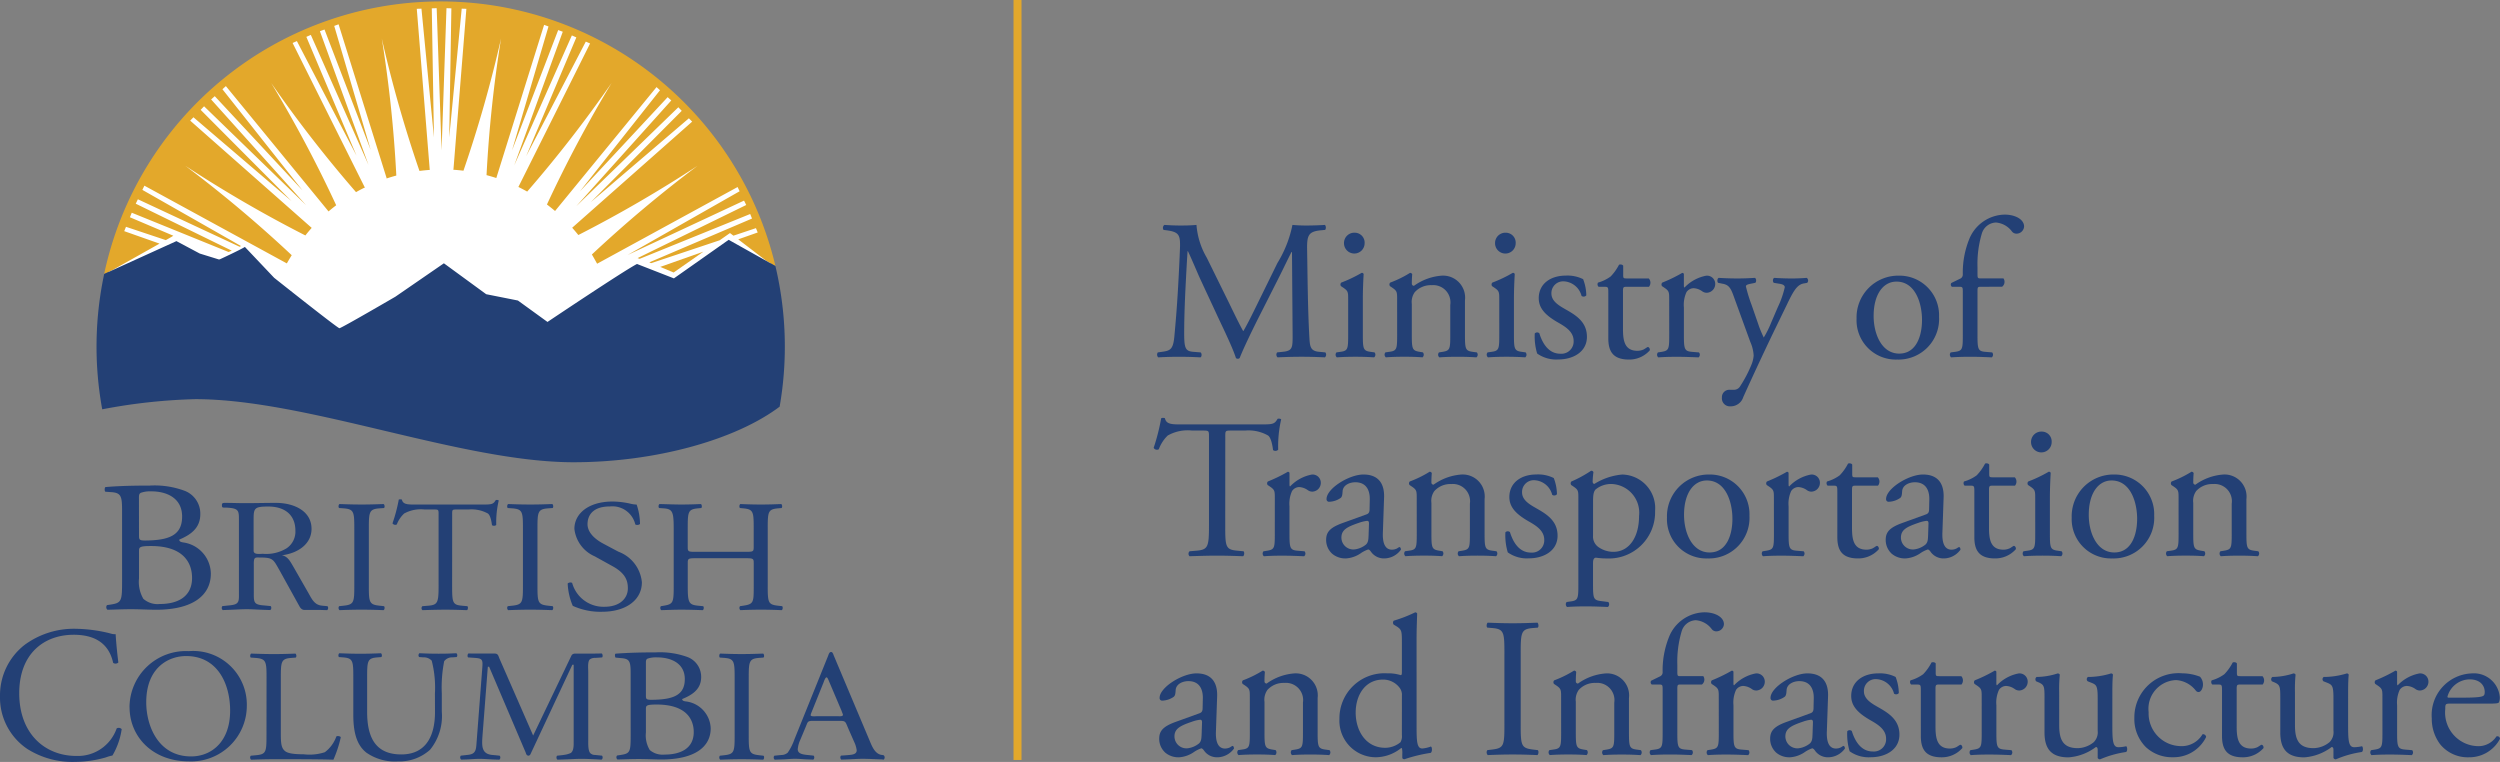 <svg xmlns="http://www.w3.org/2000/svg" xmlns:xlink="http://www.w3.org/1999/xlink" width="210" height="64" viewBox="0 0 210 64">
  <rect x="0" y="0" width="210" height="64" fill="#808080" stroke="none"/>
  <defs>
    <clipPath id="clip-path">
      <rect id="Rectangle_3470" data-name="Rectangle 3470" width="85.808" height="64" fill="none"/>
    </clipPath>
    <clipPath id="clip-path-2">
      <rect id="Rectangle_3471" data-name="Rectangle 3471" width="113.093" height="45.754" fill="none"/>
    </clipPath>
  </defs>
  <g id="BC_Logo_MOTI" transform="translate(9229.67 8415)">
    <g id="Group_1697" data-name="Group 1697" transform="translate(-9229.67 -8415)">
      <rect id="Rectangle_3469" data-name="Rectangle 3469" width="0.672" height="63.837" transform="translate(85.135)" fill="#e3a82b"/>
      <g id="Group_1696" data-name="Group 1696">
        <g id="Group_1695" data-name="Group 1695" clip-path="url(#clip-path)">
          <path id="Path_1533" data-name="Path 1533" d="M21.788,96.089c0-1.159-.081-1.467-.862-1.529l-.543-.038c-.088-.07-.063-.385.017-.391.936-.084,2.115-.126,3.728-.126a7.231,7.231,0,0,1,2.913.438A2.051,2.051,0,0,1,28.36,96.4c0,1.127-.728,1.707-1.769,2.145,0,.158.139.205.33.236a2.686,2.686,0,0,1,2.324,2.616c0,1.818-1.491,3.04-4.613,3.04-.5,0-1.352-.046-2.08-.046-.763,0-1.352.032-1.994.046a.283.283,0,0,1-.035-.391l.312-.046c.919-.141.954-.314.954-1.959Zm1.422,2.083c0,.44.017.47.9.44,1.768-.065,2.722-.534,2.722-2.006,0-1.536-1.266-2.115-2.583-2.115a2.351,2.351,0,0,0-.8.094c-.173.047-.243.126-.243.408Zm0,3.635a2.822,2.822,0,0,0,.364,1.708,1.792,1.792,0,0,0,1.37.439c1.544,0,2.723-.626,2.723-2.192,0-1.238-.693-2.679-3.45-2.679-.937,0-1.006.094-1.006.407Z" transform="translate(-11.534 -53.217)" fill="#234075"/>
          <path id="Path_1534" data-name="Path 1534" d="M67.053,99.656c0-1.419-.029-1.646-.9-1.713l-.371-.026c-.089-.053-.059-.295.029-.335.741.026,1.244.04,1.866.04.593,0,1.1-.014,1.837-.04.089.04.119.281.03.335l-.37.026c-.874.068-.9.294-.9,1.713v4.764c0,1.418.029,1.607.9,1.7l.37.04c.089.053.059.294-.03.334-.741-.026-1.244-.04-1.837-.04-.622,0-1.125.013-1.866.04a.242.242,0,0,1-.029-.334l.371-.04c.873-.093.9-.281.9-1.7Z" transform="translate(-37.291 -55.242)" fill="#234075"/>
          <path id="Path_1535" data-name="Path 1535" d="M81.217,103.925c0,1.406.028,1.606.832,1.674l.445.04c.083.053.055.294-.028.334-.791-.026-1.262-.04-1.818-.04s-1.041.013-1.929.04a.228.228,0,0,1,0-.334l.5-.04c.791-.068.86-.268.86-1.674V97.943c0-.414,0-.427-.416-.427H78.9a2.922,2.922,0,0,0-1.707.335,2.431,2.431,0,0,0-.624.923.274.274,0,0,1-.361-.093,13.7,13.7,0,0,0,.527-1.994.365.365,0,0,1,.263,0c.083.428.541.415,1.18.415H83.8c.749,0,.874-.027,1.082-.375.069-.027.222-.013.25.041a7.859,7.859,0,0,0-.209,2.034c-.055.107-.291.107-.36.026-.041-.335-.138-.83-.347-.976a2.849,2.849,0,0,0-1.61-.335H81.62c-.416,0-.4.013-.4.455Z" transform="translate(-43.238 -54.72)" fill="#234075"/>
          <path id="Path_1536" data-name="Path 1536" d="M99.794,99.656c0-1.419-.029-1.646-.9-1.713l-.371-.026c-.089-.053-.059-.295.03-.335.74.026,1.244.04,1.866.04.592,0,1.1-.014,1.837-.04.089.04.118.281.029.335l-.37.026c-.874.068-.9.294-.9,1.713v4.764c0,1.418.03,1.607.9,1.7l.37.04c.089.053.059.294-.029.334-.741-.026-1.245-.04-1.837-.04-.623,0-1.126.013-1.866.04a.241.241,0,0,1-.03-.334l.371-.04c.873-.093.9-.281.9-1.7Z" transform="translate(-55.867 -55.242)" fill="#234075"/>
          <path id="Path_1537" data-name="Path 1537" d="M113.1,106.356a5.611,5.611,0,0,1-2.456-.5,5.4,5.4,0,0,1-.426-1.874c.078-.095.315-.121.379-.04a2.727,2.727,0,0,0,2.708,1.993c1.323,0,1.968-.735,1.968-1.538,0-.588-.141-1.245-1.291-1.873l-1.5-.83a2.859,2.859,0,0,1-1.7-2.3c0-1.271,1.165-2.3,3.212-2.3a7.054,7.054,0,0,1,1.464.175,2.467,2.467,0,0,0,.551.079,5.049,5.049,0,0,1,.284,1.633.354.354,0,0,1-.394.04,1.977,1.977,0,0,0-2.141-1.513c-1.543,0-1.873.87-1.873,1.486,0,.777.755,1.339,1.339,1.647l1.259.669a3.038,3.038,0,0,1,1.968,2.568c0,1.471-1.307,2.476-3.353,2.476" transform="translate(-62.533 -54.966)" fill="#234075"/>
          <path id="Path_1538" data-name="Path 1538" d="M131.039,102.132c-.689,0-.717.027-.717.428v1.887c0,1.406.072,1.593.875,1.674l.417.04c.086.053.058.294-.029.334-.775-.026-1.263-.04-1.824-.04-.618,0-1.105.026-1.666.04a.246.246,0,0,1-.029-.334l.244-.04c.8-.134.832-.268.832-1.674V99.63c0-1.406-.1-1.633-.847-1.687l-.373-.026c-.086-.053-.058-.295.029-.335.7.013,1.191.04,1.809.04.56,0,1.049-.014,1.665-.04.087.04.115.281.029.335l-.273.026c-.833.08-.861.281-.861,1.687v1.538c0,.415.029.428.717.428h4.106c.69,0,.719-.013.719-.428V99.63c0-1.406-.029-1.607-.876-1.687l-.273-.026c-.087-.053-.058-.295.028-.335.661.026,1.149.04,1.737.04.56,0,1.048-.014,1.694-.04.086.04.115.281.029.335l-.3.026c-.832.08-.861.281-.861,1.687v4.816c0,1.406.029,1.581.861,1.674l.345.04c.087.053.058.294-.028.334-.69-.026-1.178-.04-1.738-.04-.588,0-1.105.013-1.737.04a.246.246,0,0,1-.028-.334l.273-.04c.876-.134.876-.268.876-1.674V102.56c0-.4-.029-.428-.719-.428Z" transform="translate(-72.551 -55.242)" fill="#234075"/>
          <path id="Path_1539" data-name="Path 1539" d="M2.037,123.107A6.973,6.973,0,0,1,6.4,121.734a12.441,12.441,0,0,1,2.862.388,1.217,1.217,0,0,0,.452.065c.017.372.1,1.39.226,2.376a.342.342,0,0,1-.436.032c-.242-1.1-.97-2.36-3.314-2.36-2.474,0-4.575,1.567-4.575,4.912,0,3.392,2.15,5.267,4.8,5.267A3.448,3.448,0,0,0,9.8,130.1a.341.341,0,0,1,.421.065,6.063,6.063,0,0,1-.777,2.214,3.293,3.293,0,0,0-.566.162,9.545,9.545,0,0,1-2.554.371A7.077,7.077,0,0,1,2.3,131.831,5.2,5.2,0,0,1,0,127.389a5.368,5.368,0,0,1,2.038-4.282" transform="translate(0.001 -68.915)" fill="#234075"/>
          <path id="Path_1540" data-name="Path 1540" d="M25.146,130.781a4.74,4.74,0,0,1,4.988-4.724A4.508,4.508,0,0,1,35,130.647a4.679,4.679,0,0,1-4.861,4.67c-3.11,0-4.988-2.127-4.988-4.536m8.448.281c0-2.209-1.023-4.591-3.7-4.591-1.457,0-3.348.95-3.348,3.882,0,1.98,1.008,4.549,3.768,4.549,1.682,0,3.279-1.2,3.279-3.841" transform="translate(-14.267 -71.362)" fill="#234075"/>
          <path id="Path_1541" data-name="Path 1541" d="M73.807,129.856a9.15,9.15,0,0,0-.269-2.77.9.9,0,0,0-.707-.28l-.353-.027a.232.232,0,0,1,.028-.321c.537.027,1.06.041,1.612.041.594,0,.976-.013,1.485-.041a.223.223,0,0,1,.029.321l-.34.027a.842.842,0,0,0-.707.321,11.346,11.346,0,0,0-.2,2.73v1.513a4.488,4.488,0,0,1-.99,3.2,3.845,3.845,0,0,1-2.7.976,4.18,4.18,0,0,1-2.644-.735c-.75-.588-1.1-1.565-1.1-3.157v-3.159c0-1.392-.028-1.619-.848-1.686l-.353-.027c-.085-.053-.057-.28.028-.321.707.027,1.188.041,1.754.041s1.047-.013,1.74-.041c.085.041.113.269.028.321l-.34.027c-.82.067-.848.294-.848,1.686v2.891c0,2.155.707,3.574,2.871,3.574,2.051,0,2.829-1.526,2.829-3.56Z" transform="translate(-37.273 -71.588)" fill="#234075"/>
          <path id="Path_1542" data-name="Path 1542" d="M120.718,128.095c0-1-.063-1.257-.766-1.311l-.5-.049c-.057-.051-.087-.322.016-.33.844-.063,1.907-.108,3.361-.108a6.808,6.808,0,0,1,2.626.378,1.773,1.773,0,0,1,1.187,1.69c0,.974-.656,1.473-1.594,1.852,0,.135.125.176.3.2a2.362,2.362,0,0,1,2.095,2.258c0,1.568-1.344,2.621-4.159,2.621-.453,0-1.219-.04-1.875-.04-.687,0-1.219.028-1.8.04a.235.235,0,0,1-.031-.336l.282-.042c.828-.121.86-.27.86-1.689Zm1.282,1.8c0,.379.015.405.812.379,1.595-.054,2.455-.459,2.455-1.732,0-1.324-1.141-1.824-2.329-1.824a2.231,2.231,0,0,0-.72.081c-.156.041-.218.108-.218.351Zm0,3.137a2.347,2.347,0,0,0,.328,1.472,1.659,1.659,0,0,0,1.235.379c1.391,0,2.455-.541,2.455-1.892,0-1.068-.626-2.312-3.111-2.312-.844,0-.907.082-.907.351Z" transform="translate(-67.744 -71.498)" fill="#234075"/>
          <path id="Path_1543" data-name="Path 1543" d="M51.911,106.034,51.541,106c-.074-.008-.141-.017-.2-.027-.542-.1-.758-.581-1.014-1.03l-1.28-2.237c-.222-.373-.459-.875-.965-.946,1.312-.158,2.5-.918,2.5-2.223,0-1.506-1.487-2.179-2.989-2.179-.9,0-1.722.024-2.639.024-.506,0-1.108-.024-1.614-.024-.281,0-.284.057-.284.215,0,.233.1.167.4.184,1.068.061,1.027.261,1.027,1.178V104.8c0,.839.072,1.09-.806,1.168l-.211.022-.372.039a.24.24,0,0,0,.03.334l.549-.021c.487-.015.973-.052,1.46-.052s.957.038,1.438.052h0c.171.006.351.011.549.019a.243.243,0,0,0,.029-.335l-.374-.036-.208-.02c-.888-.06-.834-.311-.834-1.171v-2.208c0-.131-.016-.474.08-.574.079-.086.221-.071.347-.071,1.2,0,1.186.114,1.756,1.118l1.549,2.8c.127.215.222.488.538.488h1.345l.546.017a.241.241,0,0,0,.029-.334m-5.4-4.4c-.268,0-.807.1-.807-.258V98.812c0-1,.032-1.147,1.233-1.147,1.408,0,2.278.717,2.278,2.036a1.687,1.687,0,0,1-.727,1.463,3.255,3.255,0,0,1-1.977.473" transform="translate(-24.413 -55.116)" fill="#234075"/>
          <path id="Path_1544" data-name="Path 1544" d="M49.952,128.579c0-1.4-.029-1.618-.954-1.686l-.367-.027c-.087-.053-.058-.293.03-.335.822.027,1.321.041,1.908.041s1.071-.013,1.805-.04c.088.041.118.281.03.334l-.353.027c-.866.067-.9.282-.9,1.686v4.657c0,.843.044,1.191.308,1.445.161.148.44.308,1.6.308a4.156,4.156,0,0,0,1.791-.174,2.862,2.862,0,0,0,.968-1.326c.088-.066.367-.013.367.081a9.974,9.974,0,0,1-.616,1.874c-.748-.026-2.143-.04-3.655-.04h-1.35c-.616,0-1.086.014-1.908.04a.243.243,0,0,1-.03-.334l.441-.041c.851-.081.88-.268.88-1.673Z" transform="translate(-27.562 -71.63)" fill="#234075"/>
          <path id="Path_1545" data-name="Path 1545" d="M140.945,128.605c0-1.419-.029-1.646-.879-1.713l-.36-.027c-.087-.053-.058-.293.029-.335.721.027,1.211.041,1.816.041.576,0,1.066-.014,1.787-.04.087.04.115.28.029.334l-.36.027c-.85.067-.879.294-.879,1.713v4.764c0,1.418.029,1.606.879,1.7l.36.041c.087.053.058.294-.029.334-.721-.026-1.211-.04-1.787-.04-.606,0-1.1.013-1.816.04a.245.245,0,0,1-.029-.334l.36-.041c.851-.093.879-.281.879-1.7Z" transform="translate(-79.235 -71.63)" fill="#234075"/>
          <path id="Path_1546" data-name="Path 1546" d="M100.881,135.05l-.212-.02a.56.56,0,0,1-.4-.154c-.187-.2-.171-.767-.171-.994v-5.864c0-.255-.062-.808.124-1.007a.7.7,0,0,1,.462-.133c.105-.008.108-.008.2-.013l.37-.026c.089-.052.059-.295-.03-.335-.2.007-.377.005-.549.01H99.1c-.171,0-.327,0-.421.185l-3.208,6.7-2.834-6.474c-.094-.228-.109-.413-.405-.413H90.6c-.17,0-.359,0-.557-.01-.089.04-.119.282-.029.335l.37.026.215.016c.615.04.652.177.6.825l-.482,6.291c-.042.631-.077.965-.736,1.027l-.216.026-.37.04a.24.24,0,0,0,.03.334l.542-.017c.334-.016.674-.046,1.015-.046.367,0,.735.035,1.1.05h0l.549.018a.242.242,0,0,0,.029-.335l-.37-.04-.206-.018c-.952-.066-.931-.74-.872-1.564l.452-5.85h.109l3.068,7.2c.031.1.077.269.233.269.141,0,.187-.156.234-.256l3.457-7.384h.109v6.433c0,.255.031.781-.234.979a1.928,1.928,0,0,1-.588.165c-.062.01-.127.019-.2.026l-.37.041a.24.24,0,0,0,.03.334l.541-.019c.5-.013,1.012-.051,1.522-.051.367,0,1.086.036,1.086.036.171.005.366.024.564.03a.24.24,0,0,0,.029-.334Z" transform="translate(-50.686 -71.614)" fill="#234075"/>
          <path id="Path_1547" data-name="Path 1547" d="M159.493,134.928l-.05-.04c-.074-.009-.139-.019-.2-.028-.577-.129-.8-.827-1.015-1.322l-2.97-7.049c-.029-.085-.088-.267-.206-.267-.161,0-.206.2-.25.308l-2.837,7.036a4.7,4.7,0,0,1-.559,1.109.808.808,0,0,1-.541.2l-.236.023-.349.036a.241.241,0,0,0,.03.334l.549-.02c.388-.005.776-.054,1.165-.054.326,0,.653.035.98.049l.549.02a.242.242,0,0,0,.029-.335l-.37-.04-.2-.02c-.341-.037-.767-.1-.767-.475a2.329,2.329,0,0,1,.206-.772l.441-1.053c.22-.505.132-.562.72-.562h2c.7,0,.6,0,.911.717l.47,1.066a2.332,2.332,0,0,1,.205.688c0,.353-.384.376-.743.407,0,0-.119.011-.222.018l-.356.026a.241.241,0,0,0,.029.334l.549-.02c.418-.015.839-.047,1.243-.047.515,0,1.03.035,1.544.049.169,0,.026.011.222.018a.241.241,0,0,0,.029-.334m-3.889-3.313h-1.733c-.061,0-.542.057-.542-.085a.719.719,0,0,1,.046-.17l1.04-2.583c.03-.07.135-.425.256-.425.09,0,.211.368.241.425l1.024,2.413c0,.029.106.254.106.312,0,.157-.347.114-.437.114" transform="translate(-85.235 -71.455)" fill="#234075"/>
          <path id="Path_1548" data-name="Path 1548" d="M27.5,33.5c9.38,0,22.354,5.3,31.769,5.3,6.718,0,13.273-1.8,17.005-4.446a28.968,28.968,0,0,0,.4-4.781,28.544,28.544,0,1,0-57.088,0,28.943,28.943,0,0,0,.389,4.726,46.4,46.4,0,0,1,7.526-.8" transform="translate(-11.112 -0.536)" fill="#fff"/>
          <path id="Path_1549" data-name="Path 1549" d="M128.187,50l1.128.469,2.5-1.751Z" transform="translate(-72.73 -27.579)" fill="#e3a82b"/>
          <path id="Path_1550" data-name="Path 1550" d="M24.874,20.614l-2.967-1.047.148-.365L25.4,20.32l.015-.008.441-.25.176-.111L22.385,18.4l.154-.382,8.132,3.3.268-.112L22.874,17.26l.18-.371L31.6,20.878l.118-.06L23.431,16.1l.17-.354,11.966,6.53c.1-.181.3-.512.409-.69a106.894,106.894,0,0,0-8.94-7.512,106.444,106.444,0,0,0,10.087,5.853c.184-.231.335-.416.532-.635L27.447,10.283,27.721,10l8.239,7.043L28.327,9.377l.286-.3,8.57,8.307-7.977-8.88.305-.276,7.373,7.919-6.729-8.5.29-.264L39.07,17.91c.223-.194.408-.339.642-.518a106.892,106.892,0,0,0-5.459-10.27,106.74,106.74,0,0,0,7.125,9.167c.25-.141.5-.276.762-.4l-.043-.029-6.046-12.1.36-.159,5.009,9.625L37.205,3.247l.376-.167L42.425,14,38.344,2.77l.386-.141,3.879,10.112L39.546,2.327l.367-.136,4.033,12.916-.008.034.01,0c.268-.09.541-.17.815-.245A107.231,107.231,0,0,0,43.542,3.382a107.169,107.169,0,0,0,3.164,11.125c.283-.034.568-.064.855-.084l-.009-.013h.035l-.02-.03L46.482.89l.392-.012,1.049,10.806L47.742.851l.411-.014.411,11.946L48.976.837l.411.014-.18,10.833L50.255.878l.392.012L49.562,14.38l-.02.03h.006l0,0h.018c.281.018.559.046.836.079a106.994,106.994,0,0,0,3.16-11.111,107.332,107.332,0,0,0-1.221,11.483c.277.074.551.154.821.243L57.177,2.237l.368.136L54.481,12.787,58.36,2.675l.385.141-4.08,11.23L59.509,3.125l.376.167-4.214,9.976L60.68,3.644l.36.158L55.015,15.859l.01,0c.248.121.491.251.732.384a106.844,106.844,0,0,0,7.09-9.126,106.965,106.965,0,0,0-5.432,10.211c.232.176.46.358.681.546L66.621,7.466l.291.264-6.73,8.5,7.373-7.919.305.276-7.978,8.88,8.57-8.307.286.3L61.1,17.129l8.239-7.043.274.282L59.535,19.28l.006.006c.176.2.346.4.512.606a106.469,106.469,0,0,0,10.011-5.814,106.719,106.719,0,0,0-8.874,7.449c.124.208.324.562.439.776l11.8-6.442.171.355-9.417,5.356L73.973,17l.18.37L65.03,21.83l.176.061,9.282-3.765.154.382-8.629,3.681.161.067,5.75-1.922.867-.607.288.22,1.892-.633.149.364-1.637.578,2.366,1.81.758.423a28.9,28.9,0,0,0-56.386.675l.106-.051.347-.158.212-.1Z" transform="translate(-11.472 -0.15)" fill="#e3a82b"/>
          <path id="Path_1551" data-name="Path 1551" d="M19.214,60.666a47.455,47.455,0,0,1,7.824-.854c9.38,0,22.355,5.3,31.769,5.3,6.906,0,13.642-1.9,17.313-4.67a29.312,29.312,0,0,0-.357-11.815l-3.925-2.2-4.6,3.24-3.1-1.21c-1.049.531-7.519,4.87-7.519,4.87l-2.484-1.8-2.664-.53L47.917,48.4l-4.075,2.806s-4.546,2.648-4.7,2.648-5.485-4.237-5.485-4.237L31.2,47.024c-.418.265-2.088,1.034-2.088,1.034l-.086.023-1.616-.5-1.962-1.044-5.961,2.711-.106.051a29.276,29.276,0,0,0-.164,11.369" transform="translate(-10.63 -26.283)" fill="#234075"/>
        </g>
      </g>
    </g>
    <g id="Group_1699" data-name="Group 1699" transform="translate(-9132.763 -8396.974)">
      <g id="Group_1698" data-name="Group 1698" clip-path="url(#clip-path-2)">
        <path id="Path_1552" data-name="Path 1552" d="M6.742,8.617c.383.785.749,1.554,1.149,2.288h.033c.45-.785.866-1.654,1.283-2.505l1.565-3.191A9.793,9.793,0,0,0,12.038,2a12.489,12.489,0,0,0,1.249.05c.417,0,.966-.017,1.482-.05a.353.353,0,0,1,.017.418l-.35.033c-1.05.1-1.182.417-1.166,1.587.034,1.77.05,4.861.183,7.266.05.835.033,1.286.816,1.353l.533.051a.309.309,0,0,1-.034.417c-.683-.034-1.366-.05-1.965-.05-.583,0-1.332.016-2.016.05a.31.31,0,0,1-.033-.417l.483-.051c.816-.083.816-.35.816-1.419L12,4.274h-.033c-.117.184-.75,1.52-1.083,2.172L9.407,9.368c-.75,1.47-1.5,3.04-1.8,3.809a.193.193,0,0,1-.167.066.2.2,0,0,1-.15-.066c-.283-.886-1.082-2.523-1.465-3.341l-1.5-3.224c-.35-.769-.7-1.638-1.066-2.405H3.228c-.067,1.036-.117,2-.167,2.973-.05,1.019-.116,2.506-.116,3.925,0,1.236.1,1.5.749,1.553l.633.051c.117.1.1.367-.017.417-.566-.034-1.216-.05-1.849-.05-.533,0-1.133.016-1.7.05a.331.331,0,0,1-.033-.417l.366-.051c.7-.1.933-.2,1.033-1.369.1-1.1.183-2.021.283-3.675.083-1.386.15-2.806.183-3.725.033-1.052-.1-1.3-1.116-1.436L1.212,2.42A.313.313,0,0,1,1.279,2c.5.033.9.05,1.316.05.383,0,.833,0,1.382-.05a6.4,6.4,0,0,0,.866,2.756Z" transform="translate(-0.38 -1.133)" fill="#234075"/>
        <path id="Path_1553" data-name="Path 1553" d="M36.384,9.133c0-.652,0-.735-.45-1.036l-.15-.1a.229.229,0,0,1,.017-.3,11.426,11.426,0,0,0,1.715-.819.154.154,0,0,1,.167.1c-.034.585-.067,1.387-.067,2.071v3.007c0,1.2.033,1.369.633,1.453l.35.05a.293.293,0,0,1-.033.417c-.5-.033-.983-.05-1.566-.05-.6,0-1.1.016-1.566.05a.293.293,0,0,1-.033-.417l.35-.05c.616-.084.633-.251.633-1.453Zm1.382-4.761a.866.866,0,0,1-1.732.033.867.867,0,0,1,.9-.9.834.834,0,0,1,.833.869" transform="translate(-20.045 -1.984)" fill="#234075"/>
        <path id="Path_1554" data-name="Path 1554" d="M45.892,13.535c0-.652,0-.735-.449-1.036l-.15-.1a.229.229,0,0,1,.017-.3,9.1,9.1,0,0,0,1.666-.818.194.194,0,0,1,.183.117c-.033.384-.033.635-.033.785a.175.175,0,0,0,.183.184,4.56,4.56,0,0,1,2.332-.852,1.851,1.851,0,0,1,1.949,2.071v2.873c0,1.2.033,1.37.633,1.453l.366.05a.293.293,0,0,1-.034.417c-.5-.033-.983-.05-1.566-.05-.6,0-1.1.016-1.549.05a.293.293,0,0,1-.033-.417l.316-.05c.616-.1.633-.25.633-1.453V13.969a1.447,1.447,0,0,0-1.565-1.654,1.814,1.814,0,0,0-1.416.585,1.409,1.409,0,0,0-.25,1v2.556c0,1.2.033,1.353.632,1.453l.3.05a.293.293,0,0,1-.033.417c-.45-.033-.933-.05-1.515-.05-.6,0-1.1.016-1.566.05a.293.293,0,0,1-.033-.417l.35-.05c.616-.083.633-.25.633-1.453Z" transform="translate(-25.44 -6.386)" fill="#234075"/>
        <path id="Path_1555" data-name="Path 1555" d="M65.721,9.133c0-.652,0-.735-.449-1.036l-.15-.1a.229.229,0,0,1,.017-.3,11.427,11.427,0,0,0,1.715-.819.154.154,0,0,1,.167.1c-.034.585-.067,1.387-.067,2.071v3.007c0,1.2.033,1.369.633,1.453l.35.05a.293.293,0,0,1-.033.417c-.5-.033-.983-.05-1.566-.05-.6,0-1.1.016-1.566.05a.293.293,0,0,1-.033-.417l.35-.05c.616-.084.633-.251.633-1.453ZM67.1,4.373a.866.866,0,0,1-1.732.033.867.867,0,0,1,.9-.9.834.834,0,0,1,.833.869" transform="translate(-36.69 -1.984)" fill="#234075"/>
        <path id="Path_1556" data-name="Path 1556" d="M78.052,12.119a3.919,3.919,0,0,1,.266,1.354.289.289,0,0,1-.4.049A1.624,1.624,0,0,0,76.453,12.3a.986.986,0,0,0-1.066,1.019c0,.684.7,1.051,1.283,1.386.883.5,1.7,1.069,1.7,2.255,0,1.27-1.166,1.9-2.4,1.9a2.765,2.765,0,0,1-1.782-.5,4.981,4.981,0,0,1-.2-1.687.282.282,0,0,1,.383-.017c.283.919.816,1.721,1.766,1.721a1.027,1.027,0,0,0,1.116-1.069c0-.768-.666-1.186-1.282-1.537-.966-.551-1.649-1.135-1.649-2.055,0-1.219,1-1.9,2.265-1.9a2.943,2.943,0,0,1,1.466.3" transform="translate(-41.975 -6.691)" fill="#234075"/>
        <path id="Path_1557" data-name="Path 1557" d="M88.622,11.531c-.283,0-.3.05-.3.4v3.124c0,.968.116,1.854,1.216,1.854a1.274,1.274,0,0,0,.45-.084c.15-.05.366-.234.416-.234.133,0,.2.184.167.284a2.3,2.3,0,0,1-1.749.769c-1.432,0-1.732-.8-1.732-1.8V12.015c0-.451-.016-.484-.35-.484h-.466a.28.28,0,0,1-.05-.351,3.306,3.306,0,0,0,1.066-.518,4.145,4.145,0,0,0,.7-.985c.083-.034.283-.034.35.083v.752c0,.3.016.318.3.318h1.849a.535.535,0,0,1,.017.7Z" transform="translate(-48.899 -5.467)" fill="#234075"/>
        <path id="Path_1558" data-name="Path 1558" d="M98.758,13.535c0-.652,0-.735-.449-1.036l-.15-.1a.229.229,0,0,1,.017-.3,12.909,12.909,0,0,0,1.682-.818c.083.016.134.05.134.117v.969c0,.084.016.134.05.15a3.362,3.362,0,0,1,1.832-1,.691.691,0,0,1,.75.668.74.74,0,0,1-.716.768.638.638,0,0,1-.366-.117,1.365,1.365,0,0,0-.733-.267.737.737,0,0,0-.6.334,2.547,2.547,0,0,0-.216,1.286v2.272c0,1.2.033,1.4.666,1.453l.6.05a.292.292,0,0,1-.033.417c-.783-.033-1.265-.05-1.849-.05-.6,0-1.1.016-1.532.05a.292.292,0,0,1-.033-.417l.316-.05c.616-.1.633-.25.633-1.453Z" transform="translate(-55.453 -6.386)" fill="#234075"/>
        <path id="Path_1559" data-name="Path 1559" d="M109.839,22.315a.621.621,0,0,1,.666-.668h.316a.6.6,0,0,0,.55-.3,10.618,10.618,0,0,0,.966-1.854,2.514,2.514,0,0,0,.167-.719,3.18,3.18,0,0,0-.283-1.152l-1.3-3.575c-.283-.785-.4-1.186-.983-1.3l-.416-.084c-.1-.083-.084-.368.05-.417.533.033,1.033.05,1.582.05.45,0,.916-.017,1.449-.05.133.05.15.334.033.417l-.417.084c-.233.05-.366.1-.366.217a12.742,12.742,0,0,0,.483,1.57l.533,1.537a9.311,9.311,0,0,0,.483,1.186,8.221,8.221,0,0,0,.617-1.236l.566-1.319a7.787,7.787,0,0,0,.583-1.67c0-.117-.1-.234-.4-.284l-.516-.084c-.117-.083-.1-.368.033-.417.533.033,1.033.05,1.466.05.416,0,.8-.017,1.266-.05a.28.28,0,0,1,.033.417l-.284.05c-.549.1-.849.585-1.416,1.771l-.932,1.921c-.55,1.119-1.916,4.026-2.732,5.846a1.108,1.108,0,0,1-1.066.785.67.67,0,0,1-.733-.718" transform="translate(-62.104 -6.931)" fill="#234075"/>
        <path id="Path_1560" data-name="Path 1560" d="M143.408,15.276a3.407,3.407,0,0,1-3.514,3.592,3.3,3.3,0,0,1-3.414-3.441,3.505,3.505,0,0,1,3.548-3.608,3.332,3.332,0,0,1,3.381,3.457m-3.58-2.956c-1.1,0-1.916,1.052-1.916,2.89,0,1.52.683,3.157,2.148,3.157s1.916-1.537,1.916-2.823c0-1.42-.566-3.224-2.148-3.224" transform="translate(-77.435 -6.691)" fill="#234075"/>
        <path id="Path_1561" data-name="Path 1561" d="M157.2,6.063c-.283,0-.283.033-.283.484v3.525c0,1.2.033,1.4.633,1.453l.6.05a.293.293,0,0,1-.033.417c-.749-.033-1.233-.05-1.815-.05-.6,0-1.1.016-1.6.05a.293.293,0,0,1-.034-.417l.383-.05c.616-.083.633-.25.633-1.453V6.547c0-.451,0-.484-.333-.484h-.583a.234.234,0,0,1-.05-.318l.716-.351a.38.38,0,0,0,.25-.335,7.516,7.516,0,0,1,.516-2.94A3.278,3.278,0,0,1,159.2,0c.883,0,1.632.4,1.632,1a.639.639,0,0,1-.633.6.475.475,0,0,1-.4-.2,1.859,1.859,0,0,0-1.332-.735,1.284,1.284,0,0,0-1.183.919,8.889,8.889,0,0,0-.366,2.823v.484c0,.451,0,.468.283.468h1.9a.517.517,0,0,1-.117.7Z" transform="translate(-87.715 0.001)" fill="#234075"/>
        <path id="Path_1562" data-name="Path 1562" d="M6.013,48.42c0,1.754.033,2,1,2.087l.533.051c.1.066.067.367-.034.417-.95-.034-1.515-.05-2.182-.05s-1.249.016-2.315.05a.292.292,0,0,1,0-.417l.6-.051c.95-.083,1.032-.334,1.032-2.087V40.953c0-.518,0-.535-.5-.535H3.231a3.4,3.4,0,0,0-2.048.417,3.045,3.045,0,0,0-.749,1.153A.321.321,0,0,1,0,41.872a17.59,17.59,0,0,0,.633-2.489.419.419,0,0,1,.317,0c.1.535.65.518,1.416.518H9.11c.9,0,1.05-.033,1.3-.468.083-.033.266-.017.3.05a10.156,10.156,0,0,0-.249,2.539.313.313,0,0,1-.433.033c-.05-.418-.166-1.036-.417-1.22a3.311,3.311,0,0,0-1.932-.417H6.5c-.5,0-.483.017-.483.568Z" transform="translate(0 -22.277)" fill="#234075"/>
        <path id="Path_1563" data-name="Path 1563" d="M22.184,52.035c0-.652,0-.735-.45-1.036l-.15-.1a.229.229,0,0,1,.016-.3,12.878,12.878,0,0,0,1.682-.818c.084.016.134.05.134.117v.969c0,.084.017.134.05.15a3.364,3.364,0,0,1,1.832-1,.69.69,0,0,1,.749.668.739.739,0,0,1-.716.768.636.636,0,0,1-.366-.117,1.368,1.368,0,0,0-.734-.267.737.737,0,0,0-.6.334,2.547,2.547,0,0,0-.216,1.286v2.272c0,1.2.033,1.4.666,1.453l.6.05a.292.292,0,0,1-.033.417c-.782-.033-1.266-.05-1.849-.05-.6,0-1.1.016-1.532.05a.292.292,0,0,1-.033-.417l.316-.05c.616-.1.633-.25.633-1.453Z" transform="translate(-12.006 -28.181)" fill="#234075"/>
        <path id="Path_1564" data-name="Path 1564" d="M36.859,53.677c.25-.084.283-.234.283-.485l.016-.768c.016-.618-.183-1.454-1.216-1.454-.467,0-1.033.234-1.066.752-.016.267-.033.468-.167.568a1.789,1.789,0,0,1-.949.318.211.211,0,0,1-.233-.234c0-.869,1.882-2.055,3.1-2.055,1.2,0,1.782.7,1.732,1.954l-.1,2.907c-.033.768.117,1.453.766,1.453a.957.957,0,0,0,.416-.1c.083-.05.167-.117.216-.117.067,0,.117.1.117.217a1.746,1.746,0,0,1-1.4.735,1.328,1.328,0,0,1-1.083-.518c-.067-.1-.167-.234-.267-.234a2.566,2.566,0,0,0-.649.334,2.46,2.46,0,0,1-1.2.417,1.72,1.72,0,0,1-1.166-.384,1.565,1.565,0,0,1-.517-1.169c0-.652.317-1.035,1.383-1.42Zm-1.033,2.94a1.877,1.877,0,0,0,1.016-.418c.2-.2.2-.434.217-.784l.033-.986c0-.184-.067-.217-.167-.217a3.134,3.134,0,0,0-.683.167c-.983.334-1.466.585-1.466,1.236a1,1,0,0,0,1.049,1" transform="translate(-19.004 -28.486)" fill="#234075"/>
        <path id="Path_1565" data-name="Path 1565" d="M49.7,52.035c0-.652,0-.735-.45-1.036l-.15-.1a.229.229,0,0,1,.017-.3,9.1,9.1,0,0,0,1.666-.818.194.194,0,0,1,.183.117c-.033.384-.033.635-.033.785a.175.175,0,0,0,.183.184,4.56,4.56,0,0,1,2.332-.852A1.851,1.851,0,0,1,55.4,52.085v2.873c0,1.2.033,1.37.633,1.453l.366.05a.293.293,0,0,1-.034.417c-.5-.033-.982-.05-1.566-.05-.6,0-1.1.016-1.549.05a.293.293,0,0,1-.033-.417l.316-.05c.616-.1.633-.25.633-1.453V52.469A1.447,1.447,0,0,0,52.6,50.815a1.814,1.814,0,0,0-1.416.585,1.409,1.409,0,0,0-.25,1v2.556c0,1.2.033,1.353.633,1.453l.3.05a.293.293,0,0,1-.033.417c-.45-.033-.933-.05-1.515-.05-.6,0-1.1.016-1.566.05a.292.292,0,0,1-.033-.417l.35-.05c.616-.083.633-.25.633-1.453Z" transform="translate(-27.602 -28.181)" fill="#234075"/>
        <path id="Path_1566" data-name="Path 1566" d="M72.353,50.619a3.918,3.918,0,0,1,.266,1.353.289.289,0,0,1-.4.05A1.624,1.624,0,0,0,70.754,50.8a.986.986,0,0,0-1.066,1.019c0,.685.7,1.052,1.283,1.386.883.5,1.7,1.069,1.7,2.255,0,1.27-1.166,1.9-2.4,1.9a2.763,2.763,0,0,1-1.783-.5,4.966,4.966,0,0,1-.2-1.687.281.281,0,0,1,.382-.017c.283.919.816,1.721,1.766,1.721a1.027,1.027,0,0,0,1.116-1.069c0-.769-.666-1.186-1.281-1.537-.966-.551-1.65-1.136-1.65-2.055,0-1.219,1-1.9,2.265-1.9a2.943,2.943,0,0,1,1.466.3" transform="translate(-38.742 -28.486)" fill="#234075"/>
        <path id="Path_1567" data-name="Path 1567" d="M81.081,51.926c0-.652,0-.735-.45-1.036l-.149-.1a.228.228,0,0,1,.016-.3,10.056,10.056,0,0,0,1.649-.9.189.189,0,0,1,.2.117,7.471,7.471,0,0,0-.067.768c0,.117.033.217.15.217a5.285,5.285,0,0,1,2.331-.785,2.825,2.825,0,0,1,2.765,3.057,3.886,3.886,0,0,1-4.065,3.992,6.2,6.2,0,0,1-.915-.067c-.15.034-.234.117-.234.468v1.754c0,1.186.034,1.336.633,1.42l.65.083a.293.293,0,0,1-.033.418c-.8-.033-1.283-.05-1.866-.05-.6,0-1.1.016-1.565.05a.293.293,0,0,1-.033-.418l.35-.05c.615-.083.632-.25.632-1.453Zm1.233,3.107a1.079,1.079,0,0,0,.5,1,2.191,2.191,0,0,0,1.2.367c1.365,0,2.165-1.27,2.165-3.007a2.417,2.417,0,0,0-2.248-2.689,2.046,2.046,0,0,0-1.416.468c-.15.184-.2.434-.2.986Z" transform="translate(-45.405 -28.072)" fill="#234075"/>
        <path id="Path_1568" data-name="Path 1568" d="M106.6,53.776a3.407,3.407,0,0,1-3.514,3.592,3.3,3.3,0,0,1-3.414-3.441,3.505,3.505,0,0,1,3.548-3.608,3.332,3.332,0,0,1,3.381,3.457m-3.58-2.956c-1.1,0-1.916,1.052-1.916,2.89,0,1.52.683,3.157,2.148,3.157s1.916-1.537,1.916-2.823c0-1.42-.566-3.224-2.148-3.224" transform="translate(-56.553 -28.486)" fill="#234075"/>
        <path id="Path_1569" data-name="Path 1569" d="M119.086,52.035c0-.652,0-.735-.449-1.036l-.15-.1a.229.229,0,0,1,.017-.3,12.909,12.909,0,0,0,1.682-.818c.083.016.134.05.134.117v.969c0,.084.016.134.05.15a3.362,3.362,0,0,1,1.832-1,.691.691,0,0,1,.75.668.74.74,0,0,1-.716.768.638.638,0,0,1-.366-.117,1.365,1.365,0,0,0-.733-.267.737.737,0,0,0-.6.334,2.547,2.547,0,0,0-.216,1.286v2.272c0,1.2.033,1.4.666,1.453l.6.05a.292.292,0,0,1-.033.417c-.783-.033-1.265-.05-1.849-.05-.6,0-1.1.016-1.532.05a.292.292,0,0,1-.033-.417l.316-.05c.616-.1.633-.25.633-1.453Z" transform="translate(-66.986 -28.181)" fill="#234075"/>
        <path id="Path_1570" data-name="Path 1570" d="M133.089,50.031c-.283,0-.3.05-.3.4v3.124c0,.969.116,1.854,1.216,1.854a1.275,1.275,0,0,0,.45-.084c.15-.05.366-.234.416-.234.133,0,.2.184.167.284a2.3,2.3,0,0,1-1.749.769c-1.432,0-1.732-.8-1.732-1.8V50.515c0-.451-.016-.484-.35-.484h-.466a.28.28,0,0,1-.05-.351,3.306,3.306,0,0,0,1.066-.518,4.144,4.144,0,0,0,.7-.985c.083-.034.283-.034.35.083v.752c0,.3.016.318.3.318h1.849a.535.535,0,0,1,.017.7Z" transform="translate(-74.128 -27.262)" fill="#234075"/>
        <path id="Path_1571" data-name="Path 1571" d="M145.5,53.677c.25-.084.283-.234.283-.485l.017-.768c.016-.618-.183-1.454-1.216-1.454-.467,0-1.033.234-1.066.752-.017.267-.033.468-.167.568a1.79,1.79,0,0,1-.949.318.211.211,0,0,1-.233-.234c0-.869,1.882-2.055,3.1-2.055,1.2,0,1.782.7,1.732,1.954l-.1,2.907c-.033.768.117,1.453.767,1.453a.959.959,0,0,0,.416-.1c.083-.05.167-.117.217-.117.067,0,.116.1.116.217a1.748,1.748,0,0,1-1.4.735,1.327,1.327,0,0,1-1.082-.518c-.067-.1-.167-.234-.267-.234a2.559,2.559,0,0,0-.649.334,2.463,2.463,0,0,1-1.2.417,1.718,1.718,0,0,1-1.165-.384,1.565,1.565,0,0,1-.517-1.169c0-.652.317-1.035,1.383-1.42Zm-1.033,2.94a1.88,1.88,0,0,0,1.016-.418c.2-.2.2-.434.216-.784l.033-.986c0-.184-.067-.217-.167-.217a3.131,3.131,0,0,0-.683.167c-.983.334-1.466.585-1.466,1.236a1,1,0,0,0,1.05,1" transform="translate(-80.645 -28.486)" fill="#234075"/>
        <path id="Path_1572" data-name="Path 1572" d="M159.692,50.031c-.283,0-.3.05-.3.4v3.124c0,.969.116,1.854,1.216,1.854a1.274,1.274,0,0,0,.45-.084c.15-.05.366-.234.416-.234.133,0,.2.184.167.284a2.3,2.3,0,0,1-1.749.769c-1.432,0-1.732-.8-1.732-1.8V50.515c0-.451-.016-.484-.35-.484h-.466a.279.279,0,0,1-.05-.351,3.306,3.306,0,0,0,1.066-.518,4.144,4.144,0,0,0,.7-.985c.084-.034.283-.034.35.083v.752c0,.3.016.318.3.318h1.849a.536.536,0,0,1,.017.7Z" transform="translate(-89.222 -27.262)" fill="#234075"/>
        <path id="Path_1573" data-name="Path 1573" d="M169.783,47.633c0-.652,0-.735-.449-1.036l-.15-.1a.229.229,0,0,1,.017-.3,11.423,11.423,0,0,0,1.715-.819.154.154,0,0,1,.167.1c-.033.585-.067,1.387-.067,2.071v3.007c0,1.2.033,1.369.633,1.453l.35.05a.293.293,0,0,1-.033.417c-.5-.033-.983-.05-1.566-.05-.6,0-1.1.016-1.566.05a.293.293,0,0,1-.033-.417l.35-.05c.616-.084.633-.251.633-1.453Zm1.382-4.761a.866.866,0,0,1-1.732.033.867.867,0,0,1,.9-.9.833.833,0,0,1,.833.869" transform="translate(-95.732 -23.779)" fill="#234075"/>
        <path id="Path_1574" data-name="Path 1574" d="M185.179,53.776a3.407,3.407,0,0,1-3.514,3.592,3.3,3.3,0,0,1-3.414-3.441,3.505,3.505,0,0,1,3.548-3.608,3.332,3.332,0,0,1,3.381,3.457M181.6,50.82c-1.1,0-1.916,1.052-1.916,2.89,0,1.52.683,3.157,2.148,3.157s1.916-1.537,1.916-2.823c0-1.42-.566-3.224-2.148-3.224" transform="translate(-101.135 -28.486)" fill="#234075"/>
        <path id="Path_1575" data-name="Path 1575" d="M197.618,52.035c0-.652,0-.735-.449-1.036l-.15-.1a.229.229,0,0,1,.017-.3,9.1,9.1,0,0,0,1.666-.818.194.194,0,0,1,.183.117c-.033.384-.033.635-.033.785a.175.175,0,0,0,.183.184,4.56,4.56,0,0,1,2.332-.852,1.851,1.851,0,0,1,1.949,2.071v2.873c0,1.2.033,1.37.633,1.453l.366.05a.292.292,0,0,1-.034.417c-.5-.033-.982-.05-1.566-.05-.6,0-1.1.016-1.549.05a.293.293,0,0,1-.033-.417l.316-.05c.617-.1.633-.25.633-1.453V52.469a1.447,1.447,0,0,0-1.565-1.654,1.814,1.814,0,0,0-1.416.585,1.409,1.409,0,0,0-.25,1v2.556c0,1.2.033,1.353.633,1.453l.3.05a.293.293,0,0,1-.033.417c-.45-.033-.933-.05-1.516-.05-.6,0-1.1.016-1.566.05a.292.292,0,0,1-.033-.417l.35-.05c.616-.083.633-.25.633-1.453Z" transform="translate(-111.525 -28.181)" fill="#234075"/>
        <path id="Path_1576" data-name="Path 1576" d="M4.443,92.177c.25-.084.283-.234.283-.485l.017-.768c.016-.618-.183-1.454-1.216-1.454-.467,0-1.033.234-1.066.752-.017.267-.033.468-.167.568a1.787,1.787,0,0,1-.949.318.211.211,0,0,1-.233-.234c0-.869,1.882-2.055,3.1-2.055,1.2,0,1.782.7,1.732,1.954l-.1,2.907c-.033.768.116,1.453.766,1.453a.959.959,0,0,0,.416-.1c.083-.05.167-.117.216-.117.067,0,.117.1.117.217a1.748,1.748,0,0,1-1.4.735,1.327,1.327,0,0,1-1.082-.518c-.067-.1-.167-.234-.267-.234a2.565,2.565,0,0,0-.649.334,2.46,2.46,0,0,1-1.2.417,1.719,1.719,0,0,1-1.166-.384,1.565,1.565,0,0,1-.517-1.169c0-.652.317-1.035,1.383-1.42ZM3.41,95.117A1.877,1.877,0,0,0,4.426,94.7c.2-.2.2-.434.217-.784l.033-.986c0-.184-.067-.217-.167-.217a3.14,3.14,0,0,0-.683.167c-.982.334-1.466.585-1.466,1.236a1.006,1.006,0,0,0,1.05,1" transform="translate(-0.612 -50.281)" fill="#234075"/>
        <path id="Path_1577" data-name="Path 1577" d="M17.288,90.535c0-.652,0-.735-.45-1.036l-.15-.1a.229.229,0,0,1,.016-.3,9.09,9.09,0,0,0,1.666-.818.2.2,0,0,1,.183.117c-.033.384-.033.635-.033.785a.175.175,0,0,0,.183.184,4.559,4.559,0,0,1,2.332-.852,1.851,1.851,0,0,1,1.949,2.071v2.873c0,1.2.033,1.37.633,1.453l.366.05a.293.293,0,0,1-.033.417c-.5-.033-.982-.05-1.566-.05-.6,0-1.1.016-1.549.05a.293.293,0,0,1-.033-.417l.316-.05c.616-.1.633-.25.633-1.453V90.969a1.447,1.447,0,0,0-1.566-1.654,1.813,1.813,0,0,0-1.415.585,1.409,1.409,0,0,0-.25,1v2.556c0,1.2.033,1.353.633,1.453l.3.05a.293.293,0,0,1-.033.417c-.45-.033-.933-.05-1.516-.05-.6,0-1.1.016-1.565.05a.292.292,0,0,1-.033-.417l.35-.05c.616-.083.633-.25.633-1.453Z" transform="translate(-9.21 -49.976)" fill="#234075"/>
        <path id="Path_1578" data-name="Path 1578" d="M42.553,86.5c0,1.32.016,1.938.483,1.938a2.7,2.7,0,0,0,.716-.167c.117.034.134.452-.016.535a12.475,12.475,0,0,0-2.2.534c-.1,0-.183-.05-.183-.133v-.284a1.891,1.891,0,0,0-.033-.518h-.067a3.464,3.464,0,0,1-2.1.769,3.065,3.065,0,0,1-3.081-3.207,3.785,3.785,0,0,1,4.03-3.842,3.408,3.408,0,0,1,1.116.151c.083,0,.1-.1.1-.234V79.523c0-.986-.017-1.086-.516-1.387l-.167-.1a.256.256,0,0,1,0-.335,11.72,11.72,0,0,0,1.8-.7.183.183,0,0,1,.167.1c-.016.5-.05,1.336-.05,2.071ZM41.32,84a.978.978,0,0,0-.183-.651,1.734,1.734,0,0,0-1.4-.7c-1.516,0-2.3,1.319-2.3,2.773,0,1.52.85,2.957,2.482,2.957a2.033,2.033,0,0,0,1.282-.468,1.017,1.017,0,0,0,.117-.618Z" transform="translate(-20.467 -43.59)" fill="#234075"/>
        <path id="Path_1579" data-name="Path 1579" d="M66.148,81.59c0-1.771-.033-2.054-1.016-2.138l-.416-.033c-.1-.067-.067-.368.033-.418.833.033,1.4.05,2.1.05.666,0,1.233-.017,2.065-.05.1.05.133.351.034.418l-.417.033c-.983.084-1.016.368-1.016,2.138v5.946c0,1.771.033,2,1.016,2.121l.417.05c.1.066.067.368-.034.417-.832-.033-1.4-.05-2.065-.05-.7,0-1.265.016-2.1.05a.324.324,0,0,1-.033-.417l.416-.05c.982-.117,1.016-.351,1.016-2.121Z" transform="translate(-36.684 -44.723)" fill="#234075"/>
        <path id="Path_1580" data-name="Path 1580" d="M77.732,90.535c0-.652,0-.735-.449-1.036l-.15-.1a.229.229,0,0,1,.017-.3,9.1,9.1,0,0,0,1.666-.818A.194.194,0,0,1,79,88.4c-.033.384-.033.635-.033.785a.175.175,0,0,0,.183.184,4.56,4.56,0,0,1,2.332-.852,1.851,1.851,0,0,1,1.949,2.071v2.873c0,1.2.033,1.37.633,1.453l.366.05a.293.293,0,0,1-.034.417c-.5-.033-.983-.05-1.566-.05-.6,0-1.1.016-1.549.05a.293.293,0,0,1-.033-.417l.316-.05c.616-.1.633-.25.633-1.453V90.969a1.447,1.447,0,0,0-1.565-1.654,1.814,1.814,0,0,0-1.416.585,1.409,1.409,0,0,0-.25,1v2.556c0,1.2.033,1.353.632,1.453l.3.05a.293.293,0,0,1-.033.417c-.449-.033-.933-.05-1.515-.05-.6,0-1.1.016-1.566.05a.292.292,0,0,1-.033-.417l.35-.05c.617-.083.633-.25.633-1.453Z" transform="translate(-43.505 -49.976)" fill="#234075"/>
        <path id="Path_1581" data-name="Path 1581" d="M98.916,83.063c-.283,0-.283.033-.283.484v3.525c0,1.2.033,1.4.633,1.453l.6.05a.293.293,0,0,1-.033.417c-.749-.033-1.233-.05-1.815-.05-.6,0-1.1.016-1.6.05a.293.293,0,0,1-.034-.417l.383-.05c.616-.084.633-.25.633-1.453V83.547c0-.451,0-.484-.333-.484h-.583a.234.234,0,0,1-.05-.318l.716-.351a.38.38,0,0,0,.25-.335,7.516,7.516,0,0,1,.516-2.94,3.278,3.278,0,0,1,3-2.122c.883,0,1.632.4,1.632,1a.639.639,0,0,1-.633.6.476.476,0,0,1-.4-.2,1.859,1.859,0,0,0-1.332-.735A1.285,1.285,0,0,0,99,78.586a8.887,8.887,0,0,0-.366,2.823v.485c0,.451,0,.468.283.468h1.9a.517.517,0,0,1-.117.7Z" transform="translate(-54.645 -43.59)" fill="#234075"/>
        <path id="Path_1582" data-name="Path 1582" d="M108.383,90.535c0-.652,0-.735-.449-1.036l-.15-.1a.229.229,0,0,1,.017-.3,12.909,12.909,0,0,0,1.682-.818c.083.016.134.05.134.117v.969c0,.084.016.134.05.15a3.362,3.362,0,0,1,1.832-1,.691.691,0,0,1,.75.668.74.74,0,0,1-.716.768.637.637,0,0,1-.366-.117,1.365,1.365,0,0,0-.733-.267.737.737,0,0,0-.6.334,2.547,2.547,0,0,0-.216,1.286v2.272c0,1.2.033,1.4.666,1.453l.6.05a.292.292,0,0,1-.033.417c-.783-.033-1.265-.05-1.849-.05-.6,0-1.1.016-1.532.05a.292.292,0,0,1-.033-.417l.316-.05c.617-.1.633-.25.633-1.453Z" transform="translate(-60.914 -49.976)" fill="#234075"/>
        <path id="Path_1583" data-name="Path 1583" d="M123.059,92.177c.25-.084.283-.234.283-.485l.017-.768c.016-.618-.183-1.454-1.216-1.454-.467,0-1.033.234-1.066.752-.017.267-.033.468-.167.568a1.79,1.79,0,0,1-.949.318.211.211,0,0,1-.233-.234c0-.869,1.881-2.055,3.1-2.055,1.2,0,1.782.7,1.732,1.954l-.1,2.907c-.033.768.117,1.453.767,1.453a.959.959,0,0,0,.416-.1c.083-.05.167-.117.217-.117.067,0,.116.1.116.217a1.748,1.748,0,0,1-1.4.735,1.327,1.327,0,0,1-1.082-.518c-.067-.1-.167-.234-.267-.234a2.558,2.558,0,0,0-.649.334,2.463,2.463,0,0,1-1.2.417,1.718,1.718,0,0,1-1.165-.384,1.565,1.565,0,0,1-.517-1.169c0-.652.317-1.035,1.383-1.42Zm-1.033,2.94a1.88,1.88,0,0,0,1.016-.418c.2-.2.2-.434.216-.784l.033-.986c0-.184-.067-.217-.167-.217a3.136,3.136,0,0,0-.683.167c-.982.334-1.466.585-1.466,1.236a1.006,1.006,0,0,0,1.05,1" transform="translate(-67.911 -50.281)" fill="#234075"/>
        <path id="Path_1584" data-name="Path 1584" d="M138.726,89.119a3.919,3.919,0,0,1,.267,1.353.29.29,0,0,1-.4.05,1.624,1.624,0,0,0-1.465-1.219.986.986,0,0,0-1.066,1.019c0,.685.7,1.052,1.283,1.386.883.5,1.7,1.069,1.7,2.255,0,1.27-1.166,1.9-2.4,1.9a2.766,2.766,0,0,1-1.783-.5,4.981,4.981,0,0,1-.2-1.687.281.281,0,0,1,.382-.017c.283.919.817,1.721,1.766,1.721a1.027,1.027,0,0,0,1.115-1.069c0-.769-.666-1.186-1.281-1.537-.967-.551-1.649-1.136-1.649-2.055,0-1.219,1-1.9,2.265-1.9a2.941,2.941,0,0,1,1.466.3" transform="translate(-76.4 -50.281)" fill="#234075"/>
        <path id="Path_1585" data-name="Path 1585" d="M149.3,88.531c-.283,0-.3.05-.3.4v3.124c0,.968.116,1.854,1.216,1.854a1.275,1.275,0,0,0,.45-.083c.15-.05.366-.234.416-.234.133,0,.2.184.167.284a2.3,2.3,0,0,1-1.749.769c-1.432,0-1.732-.8-1.732-1.8V89.015c0-.451-.016-.484-.35-.484h-.467a.28.28,0,0,1-.05-.351,3.307,3.307,0,0,0,1.066-.518,4.146,4.146,0,0,0,.7-.985c.083-.034.283-.034.35.083v.751c0,.3.016.318.3.318h1.849a.536.536,0,0,1,.017.7Z" transform="translate(-83.325 -49.057)" fill="#234075"/>
        <path id="Path_1586" data-name="Path 1586" d="M159.433,90.535c0-.652,0-.735-.45-1.036l-.15-.1a.229.229,0,0,1,.017-.3,12.908,12.908,0,0,0,1.682-.818c.083.016.134.05.134.117v.969c0,.084.016.134.05.15a3.362,3.362,0,0,1,1.832-1,.691.691,0,0,1,.75.668.74.74,0,0,1-.716.768.64.64,0,0,1-.366-.117,1.363,1.363,0,0,0-.733-.267.737.737,0,0,0-.6.334,2.547,2.547,0,0,0-.216,1.286v2.272c0,1.2.033,1.4.665,1.453l.6.05a.292.292,0,0,1-.033.417c-.783-.033-1.265-.05-1.849-.05-.6,0-1.1.016-1.532.05a.292.292,0,0,1-.033-.417l.316-.05c.617-.1.633-.25.633-1.453Z" transform="translate(-89.878 -49.976)" fill="#234075"/>
        <path id="Path_1587" data-name="Path 1587" d="M173.205,93.179c0,1.152.283,1.921,1.549,1.921a2.174,2.174,0,0,0,1.349-.5,1.166,1.166,0,0,0,.334-.969V90.89c0-1.086-.117-1.119-.617-1.319l-.216-.084a.228.228,0,0,1,.016-.367,6.647,6.647,0,0,0,1.949-.3c.083.016.133.05.15.117-.033.317-.05.835-.05,1.453V93.2c0,1.32.05,1.821.517,1.821a3.134,3.134,0,0,0,.65-.083c.1.083.116.418-.017.485a8.635,8.635,0,0,0-2.182.618.23.23,0,0,1-.2-.117v-.685c0-.15-.05-.234-.15-.234a4.344,4.344,0,0,1-2.3.869c-1.466,0-2.016-.735-2.016-2.088V90.991c0-1.053,0-1.2-.5-1.42l-.2-.084a.249.249,0,0,1,.033-.367,5.883,5.883,0,0,0,1.782-.3c.1.016.15.05.167.117a12.636,12.636,0,0,0-.05,1.453Z" transform="translate(-97.139 -50.281)" fill="#234075"/>
        <path id="Path_1588" data-name="Path 1588" d="M195.93,89.1a.949.949,0,0,1,.25.668c0,.3-.167.618-.366.618a.291.291,0,0,1-.233-.117,2.268,2.268,0,0,0-1.665-.886,2.408,2.408,0,0,0-2.3,2.69,2.742,2.742,0,0,0,2.681,2.856,2.03,2.03,0,0,0,1.849-1,.263.263,0,0,1,.3.234,3.033,3.033,0,0,1-2.781,1.7,3.22,3.22,0,0,1-2.282-.852,3.331,3.331,0,0,1-.966-2.472,3.71,3.71,0,0,1,4.03-3.725,4.144,4.144,0,0,1,1.483.284" transform="translate(-108.038 -50.281)" fill="#234075"/>
        <path id="Path_1589" data-name="Path 1589" d="M207.778,88.531c-.283,0-.3.05-.3.4v3.124c0,.968.116,1.854,1.216,1.854a1.275,1.275,0,0,0,.45-.083c.15-.05.366-.234.416-.234.133,0,.2.184.167.284a2.3,2.3,0,0,1-1.749.769c-1.432,0-1.732-.8-1.732-1.8V89.015c0-.451-.016-.484-.35-.484h-.466a.279.279,0,0,1-.05-.351,3.307,3.307,0,0,0,1.066-.518,4.145,4.145,0,0,0,.7-.985c.083-.034.283-.034.35.083v.751c0,.3.016.318.3.318h1.849a.536.536,0,0,1,.017.7Z" transform="translate(-116.504 -49.057)" fill="#234075"/>
        <path id="Path_1590" data-name="Path 1590" d="M218.982,93.179c0,1.152.283,1.921,1.549,1.921a2.174,2.174,0,0,0,1.349-.5,1.166,1.166,0,0,0,.334-.969V90.89c0-1.086-.117-1.119-.617-1.319l-.216-.084a.227.227,0,0,1,.016-.367,6.648,6.648,0,0,0,1.949-.3c.083.016.133.05.15.117-.033.317-.05.835-.05,1.453V93.2c0,1.32.05,1.821.517,1.821a3.135,3.135,0,0,0,.65-.083c.1.083.116.418-.017.485a8.635,8.635,0,0,0-2.182.618.23.23,0,0,1-.2-.117v-.685c0-.15-.05-.234-.15-.234a4.344,4.344,0,0,1-2.3.869c-1.466,0-2.016-.735-2.016-2.088V90.991c0-1.053,0-1.2-.5-1.42l-.2-.084a.249.249,0,0,1,.033-.367,5.884,5.884,0,0,0,1.782-.3c.1.016.15.05.167.117a12.755,12.755,0,0,0-.05,1.453Z" transform="translate(-123.111 -50.281)" fill="#234075"/>
        <path id="Path_1591" data-name="Path 1591" d="M237.239,90.535c0-.652,0-.735-.45-1.036l-.15-.1a.229.229,0,0,1,.017-.3,12.911,12.911,0,0,0,1.682-.818c.083.016.134.05.134.117v.969c0,.084.016.134.05.15a3.362,3.362,0,0,1,1.832-1,.691.691,0,0,1,.75.668.74.74,0,0,1-.716.768.638.638,0,0,1-.366-.117,1.365,1.365,0,0,0-.733-.267.737.737,0,0,0-.6.334,2.547,2.547,0,0,0-.216,1.286v2.272c0,1.2.033,1.4.666,1.453l.6.05a.292.292,0,0,1-.033.417c-.783-.033-1.266-.05-1.849-.05-.6,0-1.1.016-1.532.05a.292.292,0,0,1-.033-.417l.316-.05c.617-.1.633-.25.633-1.453Z" transform="translate(-134.023 -49.976)" fill="#234075"/>
        <path id="Path_1592" data-name="Path 1592" d="M249.748,91.358c-.433,0-.45.033-.45.451a2.825,2.825,0,0,0,2.765,3.124,1.794,1.794,0,0,0,1.532-.818.22.22,0,0,1,.3.2,2.91,2.91,0,0,1-2.615,1.553,2.982,2.982,0,0,1-2.415-1.1,3.556,3.556,0,0,1-.7-2.172,3.5,3.5,0,0,1,3.348-3.775,2.184,2.184,0,0,1,2.365,1.988,1.039,1.039,0,0,1-.066.434c-.05.1-.283.117-.983.117Zm1.033-.5c1.233,0,1.6-.066,1.732-.167.05-.033.1-.1.1-.317,0-.468-.316-1.052-1.282-1.052a1.957,1.957,0,0,0-1.849,1.453c0,.033,0,.083.117.083Z" transform="translate(-140.803 -50.281)" fill="#234075"/>
      </g>
    </g>
  </g>
</svg>
